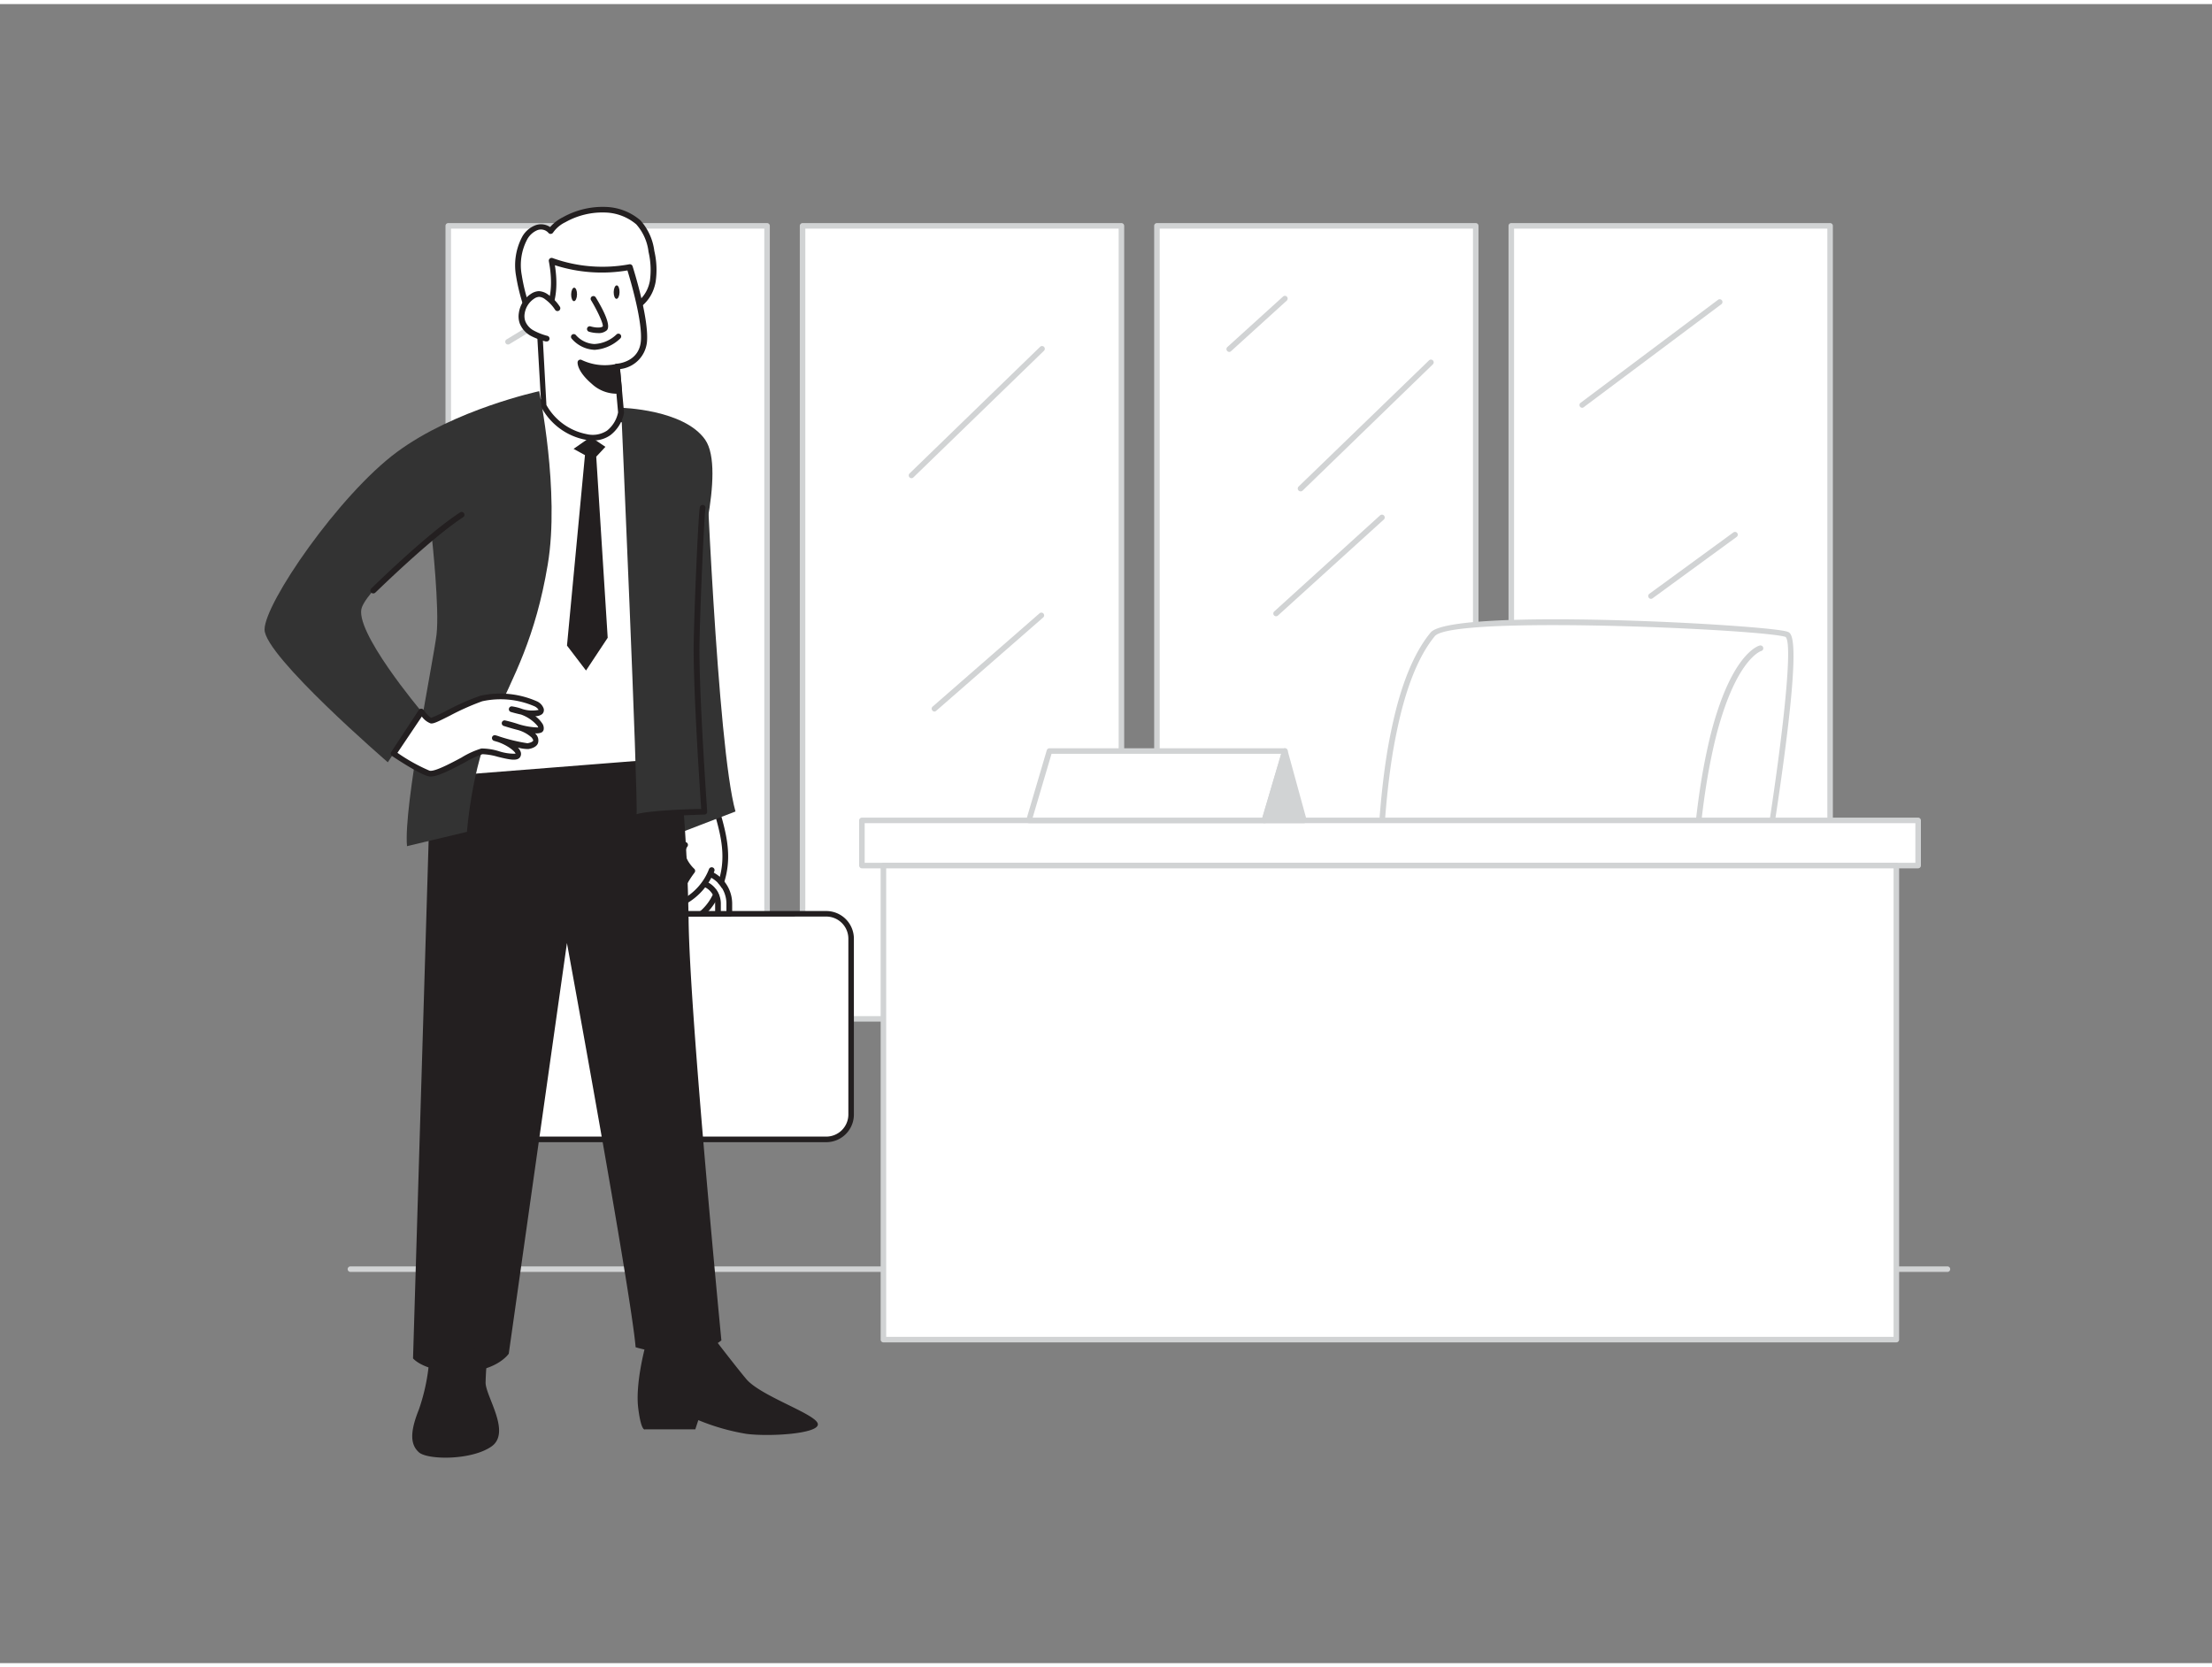 <svg xmlns="http://www.w3.org/2000/svg" viewBox="0 0 400 300" width="406" height="306" class="illustration styles_illustrationTablet__1DWOa"><rect x="0" y="0" width="400" height="300" fill="#808080" stroke="none"/><g id="_272_businessman_flatline" data-name="#272_businessman_flatline"><rect x="273.29" y="40.1" width="57.65" height="143.35" fill="#fff"></rect><path d="M330.94,184H273.29a.5.5,0,0,1-.5-.5V40.1a.5.5,0,0,1,.5-.5h57.65a.5.5,0,0,1,.5.5V183.46A.5.5,0,0,1,330.94,184Zm-57.15-1h56.65V40.6H273.79Z" fill="#d1d3d4"></path><rect x="209.21" y="40.1" width="57.65" height="143.35" fill="#fff"></rect><path d="M266.86,184H209.21a.5.5,0,0,1-.5-.5V40.1a.5.5,0,0,1,.5-.5h57.65a.5.5,0,0,1,.5.5V183.46A.5.5,0,0,1,266.86,184Zm-57.15-1h56.65V40.6H209.71Z" fill="#d1d3d4"></path><rect x="145.13" y="40.1" width="57.65" height="143.35" fill="#fff"></rect><path d="M202.79,184H145.13a.51.51,0,0,1-.5-.5V40.1a.51.51,0,0,1,.5-.5h57.66a.51.51,0,0,1,.5.5V183.46A.51.51,0,0,1,202.79,184Zm-57.16-1h56.66V40.6H145.63Z" fill="#d1d3d4"></path><rect x="81.06" y="40.1" width="57.65" height="143.35" fill="#fff"></rect><path d="M138.71,184H81.06a.5.5,0,0,1-.5-.5V40.1a.5.5,0,0,1,.5-.5h57.65a.5.5,0,0,1,.5.5V183.46A.5.5,0,0,1,138.71,184Zm-57.15-1h56.65V40.6H81.56Z" fill="#d1d3d4"></path><line x1="258.76" y1="64.79" x2="235.18" y2="87.61" fill="#fff"></line><path d="M235.18,88.11a.51.51,0,0,1-.36-.15.51.51,0,0,1,0-.71l23.59-22.82a.49.49,0,0,1,.7,0,.5.5,0,0,1,0,.71L235.53,88A.47.47,0,0,1,235.18,88.11Z" fill="#d1d3d4"></path><line x1="188.41" y1="62.4" x2="164.83" y2="85.23" fill="#fff"></line><path d="M164.83,85.73a.5.5,0,0,1-.35-.86L188.06,62a.5.5,0,1,1,.69.72L165.17,85.59A.49.49,0,0,1,164.83,85.73Z" fill="#d1d3d4"></path><line x1="249.94" y1="92.8" x2="230.75" y2="110.2" fill="#fff"></line><path d="M230.75,110.7a.5.5,0,0,1-.33-.87L249.6,92.42a.51.51,0,0,1,.68.75l-19.19,17.4A.5.5,0,0,1,230.75,110.7Z" fill="#d1d3d4"></path><line x1="310.98" y1="53.84" x2="286.12" y2="72.47" fill="#fff"></line><path d="M286.12,73a.51.51,0,0,1-.4-.2.5.5,0,0,1,.1-.7l24.86-18.63a.5.5,0,0,1,.7.1.51.51,0,0,1-.1.7L286.42,72.87A.49.49,0,0,1,286.12,73Z" fill="#d1d3d4"></path><line x1="188.41" y1="110.53" x2="169.03" y2="127.43" fill="#fff"></line><path d="M169,127.93a.48.48,0,0,1-.38-.17.49.49,0,0,1,0-.7l19.38-16.91a.5.5,0,0,1,.66.75l-19.38,16.91A.54.54,0,0,1,169,127.93Z" fill="#d1d3d4"></path><line x1="298.55" y1="107.05" x2="313.75" y2="95.95" fill="#fff"></line><path d="M298.55,107.55a.48.48,0,0,1-.4-.21.5.5,0,0,1,.1-.7l15.2-11.1a.5.5,0,0,1,.59.81l-15.2,11.1A.45.45,0,0,1,298.55,107.55Z" fill="#d1d3d4"></path><line x1="109.89" y1="50.13" x2="91.86" y2="61.06" fill="#fff"></line><path d="M91.86,61.56a.48.48,0,0,1-.42-.24.49.49,0,0,1,.16-.68l18-10.94a.5.5,0,0,1,.52.86l-18,10.93A.48.48,0,0,1,91.86,61.56Z" fill="#d1d3d4"></path><line x1="232.35" y1="53.27" x2="222.3" y2="62.4" fill="#fff"></line><path d="M222.3,62.9a.49.49,0,0,1-.37-.16.5.5,0,0,1,0-.71L232,52.9a.49.49,0,0,1,.7,0,.5.5,0,0,1,0,.71l-10.05,9.12A.5.5,0,0,1,222.3,62.9Z" fill="#d1d3d4"></path><path d="M352.16,229.26H63.37a.5.5,0,0,1-.5-.5.5.5,0,0,1,.5-.5H352.16a.5.5,0,0,1,.5.5A.5.5,0,0,1,352.16,229.26Z" fill="#d1d3d4"></path><path d="M323.07,114c-3.17-1.2-60.49-4.26-64,0-10.91,13.24-9.59,51.25-9.59,51.25l68.83-4.11S326.25,115.16,323.07,114Z" fill="#fff"></path><path d="M249.48,165.72a.46.46,0,0,1-.33-.13.53.53,0,0,1-.17-.35,187.47,187.47,0,0,1,.71-20.72c1.38-14.92,4.41-25.3,9-30.87,3.78-4.6,61.23-1.4,64.56-.15h0c.76.29,2.36.89-.87,24.55-1.57,11.51-3.55,23-3.57,23.14a.5.5,0,0,1-.47.41l-68.83,4.12Zm31.35-53.42c-11,0-20.16.52-21.37,2-10,12.11-9.59,45.83-9.49,50.4l67.92-4.06c3.74-21.74,6.62-44.85,5-46.2C320.62,113.61,298.38,112.3,280.83,112.3Z" fill="#d1d3d4"></path><path d="M318.31,116.48s-10.05,2.61-12.16,43.62" fill="#fff"></path><path d="M306.15,160.6h0a.5.5,0,0,1-.47-.53c2.11-40.9,12.11-44,12.54-44.08a.5.5,0,1,1,.25,1c-.13,0-9.74,3.38-11.79,43.16A.51.51,0,0,1,306.15,160.6Z" fill="#d1d3d4"></path><rect x="155.86" y="147.61" width="190.94" height="8.16" fill="#fff"></rect><path d="M346.81,156.28H155.86a.51.51,0,0,1-.5-.5v-8.17a.51.51,0,0,1,.5-.5h191a.51.51,0,0,1,.5.5v8.17A.51.51,0,0,1,346.81,156.28Zm-190.45-1h190v-7.17H156.36Z" fill="#d1d3d4"></path><rect x="159.75" y="155.78" width="183.18" height="85.72" fill="#fff"></rect><path d="M342.92,242H159.75a.5.5,0,0,1-.5-.5V155.78a.5.5,0,0,1,.5-.5H342.92a.5.5,0,0,1,.5.5V241.5A.5.5,0,0,1,342.92,242Zm-182.67-1H342.42V156.28H160.25Z" fill="#d1d3d4"></path><polygon points="228.65 147.61 186.07 147.61 189.77 135.07 232.35 135.07 228.65 147.61" fill="#fff"></polygon><path d="M228.65,148.11H186.07a.48.48,0,0,1-.4-.2.5.5,0,0,1-.08-.44l3.7-12.54a.51.51,0,0,1,.48-.36h42.58a.48.48,0,0,1,.4.2.47.47,0,0,1,.08.44l-3.7,12.54A.49.49,0,0,1,228.65,148.11Zm-41.91-1h41.53l3.41-11.54H190.15Z" fill="#d1d3d4"></path><polygon points="232.35 135.07 235.79 147.61 228.65 147.61 232.35 135.07" fill="#d1d3d4"></polygon><path d="M235.79,148.11h-7.14a.48.48,0,0,1-.4-.2.47.47,0,0,1-.08-.44l3.7-12.54a.55.55,0,0,1,.49-.36.49.49,0,0,1,.47.37l3.44,12.54a.49.49,0,0,1-.48.63Zm-6.47-1h5.81l-2.8-10.21Z" fill="#d1d3d4"></path><path d="M130.54,158.41a16,16,0,0,1-1.36,3.21,9.57,9.57,0,0,1-2.53,3c-1.7,1.28-4.77,1.83-6-.41a5.85,5.85,0,0,1-.57-2.48c0-5.84,1.36-12,2-17.89a1.73,1.73,0,0,1,.18-.71,1.8,1.8,0,0,1,.66-.56l5.13-3C129.16,146.08,132.52,151.74,130.54,158.41Z" fill="#fff"></path><path d="M123.41,166.3a4.56,4.56,0,0,1-.92-.09,3.36,3.36,0,0,1-2.29-1.7,6.44,6.44,0,0,1-.64-2.7,81.34,81.34,0,0,1,1.13-11.6c.3-2.1.62-4.27.83-6.37a1.76,1.76,0,0,1,1.09-1.66l5.12-3a.51.51,0,0,1,.77.35,53.75,53.75,0,0,0,1.44,5.62c1.3,4.43,2.52,8.61,1.09,13.41h0a16.21,16.21,0,0,1-1.4,3.32,10.2,10.2,0,0,1-2.67,3.22A6.13,6.13,0,0,1,123.41,166.3Zm4.22-25.88-4.5,2.65a1.56,1.56,0,0,0-.48.37,1.29,1.29,0,0,0-.1.51c-.22,2.11-.53,4.29-.84,6.4a81.43,81.43,0,0,0-1.12,11.43,5.41,5.41,0,0,0,.52,2.24,2.29,2.29,0,0,0,1.6,1.18,4.78,4.78,0,0,0,3.63-.94,8.9,8.9,0,0,0,2.39-2.9,14.87,14.87,0,0,0,1.31-3.1c1.35-4.51.16-8.55-1.09-12.83C128.47,143.81,128,142.15,127.63,140.42Zm2.91,18h0Z" fill="#231f20"></path><path d="M130.81,166.19H114a.5.5,0,0,1-.5-.5v-3a5.37,5.37,0,0,1,5.36-5.37H126a5.37,5.37,0,0,1,5.36,5.37v3A.5.5,0,0,1,130.81,166.19Zm-16.31-1h15.8v-2.51a4.36,4.36,0,0,0-4.35-4.36h-7.1a4.36,4.36,0,0,0-4.35,4.36Z" fill="#fff"></path><path d="M126,157.3a5.37,5.37,0,0,1,5.36,5.37v3a.5.5,0,0,1-.5.5H114a.5.5,0,0,1-.5-.5v-3a5.37,5.37,0,0,1,5.36-5.37H126m-11.45,7.88h15.8v-2.51a4.36,4.36,0,0,0-4.35-4.36h-7.1a4.36,4.36,0,0,0-4.35,4.36v2.51M126,156.27h-7.1a6.41,6.41,0,0,0-6.4,6.4v3a1.54,1.54,0,0,0,1.54,1.53h16.82a1.54,1.54,0,0,0,1.54-1.53v-3a6.41,6.41,0,0,0-6.4-6.4Zm-10.42,7.88v-1.48a3.32,3.32,0,0,1,3.32-3.32H126a3.32,3.32,0,0,1,3.32,3.32v1.48Z" fill="#231f20"></path><path d="M128.67,156.66a11.06,11.06,0,0,1-4.9,5.65,1,1,0,0,1-.91.16c-.42-.23-.32-.85-.15-1.29a17.68,17.68,0,0,1,2.45-4.39s-2.87-2.62-1.3-4.71" fill="#fff"></path><path d="M123.12,163a1,1,0,0,1-.5-.12c-.58-.31-.73-1-.39-1.93a18.33,18.33,0,0,1,2.25-4.15c-.77-.84-2.52-3.09-1-5.07a.51.51,0,1,1,.82.62c-1.26,1.69,1.21,4,1.23,4a.52.52,0,0,1,.07.7,17.41,17.41,0,0,0-2.38,4.25,1,1,0,0,0-.09.65s.09,0,.42-.15a10.53,10.53,0,0,0,4.66-5.38.52.52,0,0,1,.67-.3.51.51,0,0,1,.3.66,11.64,11.64,0,0,1-5.12,5.92A1.87,1.87,0,0,1,123.12,163Z" fill="#231f20"></path><rect x="90.89" y="164.53" width="63.03" height="40.75" rx="4.5" fill="#fff"></rect><path d="M149.41,205.8h-54a5,5,0,0,1-5-5V169a5,5,0,0,1,5-5h54a5,5,0,0,1,5,5v31.74A5,5,0,0,1,149.41,205.8Zm-54-40.75a4,4,0,0,0-4,4v31.74a4,4,0,0,0,4,4h54a4,4,0,0,0,4-4V169a4,4,0,0,0-4-4Z" fill="#231f20"></path><path d="M127.51,78.78S129.68,134.35,133,146l-13,5s-3-59.73-.51-66.15S127.51,78.78,127.51,78.78Z" fill="#333"></path><path d="M77.69,145.38l-3,99.52s2,2.46,8.55,2.46S92,244.05,92,244.05l10.52-74.26s11.6,63.18,12.42,73.09c0,0,10,3.16,15.51-1.24,0,0-5.78-59.39-5.93-76.16a329.22,329.22,0,0,0-2.23-33.32H79.89Z" fill="#231f20"></path><path d="M118.22,137.13l-38.33,3q1.74-15.94,3.77-31.84c1.27-9.91,1.22-21.41,7.23-29.9,2.67-3.78,7.84-8.48,12.75-7.34,4.74,1.1,10.25,4.94,14.58,7.31Z" fill="#fff"></path><path d="M79.89,140.67a.52.52,0,0,1-.51-.57c1.18-10.84,2.44-21.56,3.76-31.84.24-1.87.43-3.75.63-5.74.86-8.55,1.74-17.4,6.69-24.4,3-4.21,8.25-8.72,13.29-7.54,3.63.84,7.68,3.24,11.26,5.36,1.22.72,2.37,1.4,3.45,2a.5.5,0,0,1,.27.45v58.74a.5.5,0,0,1-.47.51l-38.33,3ZM102.1,71.42c-4.4,0-8.76,4.42-10.79,7.3-4.8,6.78-5.67,15.48-6.51,23.9-.2,2-.39,3.89-.63,5.77-1.3,10.08-2.54,20.58-3.7,31.2l37.23-2.94V78.7c-1-.57-2.09-1.2-3.21-1.87-3.52-2.08-7.5-4.44-11-5.25A6.18,6.18,0,0,0,102.1,71.42Zm16.12,65.71h0Z" fill="#231f20"></path><polygon points="106.81 78.27 103.72 80.43 105.78 81.56 102.53 116 105.97 120.51 109.89 114.59 107.82 81.84 109.48 80.06 106.81 78.27" fill="#231f20"></polygon><path d="M112.32,73s3.08,69.6,2.8,74l12.23-1s-2.87-31.47-1.77-42.75c0,0,5.78-19,1.93-24.49S112.32,73,112.32,73Z" fill="#333"></path><path d="M97.5,70S82.24,73.27,71.78,81s-23.94,27.32-23.94,32.1,22.29,24,22.29,24l6.06-9.21S63.8,113.18,65.45,109.05,78.11,96.54,78.11,96.54s1.38,12.78.83,17.46-6,31.11-5.34,38.27l10.84-2.59s.83-11.55,4.68-19.9,7.71-15.22,9.93-28.43S97.5,70,97.5,70Z" fill="#333"></path><path d="M95.51,56a54.51,54.51,0,0,1-1.73-6.85,10.39,10.39,0,0,1,1.13-6.83A4.16,4.16,0,0,1,97,40.46a2.31,2.31,0,0,1,2.57.61A6.26,6.26,0,0,1,102,39a14.24,14.24,0,0,1,7.48-1.8,9.5,9.5,0,0,1,5.93,2.28,9.52,9.52,0,0,1,2.37,5.25,14.26,14.26,0,0,1,.24,5.4c-.83,4.5-4.94,5.88-8.86,6.89a16.22,16.22,0,0,1-5.44.66,6.94,6.94,0,0,1-4.81-2.36" fill="#fff"></path><path d="M104.68,58.2c-.32,0-.65,0-1,0a7.45,7.45,0,0,1-5.17-2.54.52.52,0,0,1,.08-.73.51.51,0,0,1,.72.08,6.43,6.43,0,0,0,4.46,2.16,15.58,15.58,0,0,0,5.26-.64c3.87-1,7.71-2.33,8.49-6.48a14.33,14.33,0,0,0-.24-5.22,9.11,9.11,0,0,0-2.22-5,9.09,9.09,0,0,0-5.61-2.14,13.68,13.68,0,0,0-7.21,1.75A5.7,5.7,0,0,0,100,41.34a.52.52,0,0,1-.85,0,1.81,1.81,0,0,0-2-.45,3.75,3.75,0,0,0-1.8,1.63,9.93,9.93,0,0,0-1,6.49,32.67,32.67,0,0,0,1.2,5c.17.6.35,1.19.51,1.79a.52.52,0,0,1-1,.27c-.16-.59-.33-1.18-.5-1.77a35,35,0,0,1-1.24-5.14A11,11,0,0,1,94.47,42,4.67,4.67,0,0,1,96.81,40a2.93,2.93,0,0,1,2.67.32,7.41,7.41,0,0,1,2.3-1.77,14.73,14.73,0,0,1,7.76-1.87,10.06,10.06,0,0,1,6.26,2.42,10.16,10.16,0,0,1,2.52,5.53,15,15,0,0,1,.24,5.6c-.88,4.75-5,6.21-9.24,7.29A18.64,18.64,0,0,1,104.68,58.2Z" fill="#231f20"></path><path d="M111.57,65.55l.75,8.3s-.87,5.42-6.35,4.42a11.1,11.1,0,0,1-7.67-5.63L97.5,57.4s3.88-2.36,2.21-11a26.78,26.78,0,0,0,14.14,1.15s3,9.29,2.57,13.51S111.57,65.55,111.57,65.55Z" fill="#fff"></path><path d="M107.27,78.91a8.46,8.46,0,0,1-1.39-.13,11.5,11.5,0,0,1-8-5.92.45.45,0,0,1,0-.19L97,57.43a.51.51,0,0,1,.25-.47s3.54-2.34,2-10.45a.5.5,0,0,1,.18-.5.51.51,0,0,1,.53-.07,26.63,26.63,0,0,0,13.84,1.11.53.53,0,0,1,.59.35c.12.39,3,9.44,2.6,13.72A5.49,5.49,0,0,1,112.13,66l.71,7.82a.49.49,0,0,1,0,.12,6.67,6.67,0,0,1-2.45,4A5.32,5.32,0,0,1,107.27,78.91ZM98.81,72.5a10.66,10.66,0,0,0,7.26,5.26,4.72,4.72,0,0,0,3.7-.63,5.63,5.63,0,0,0,2-3.3l-.74-8.24a.5.5,0,0,1,.12-.38.54.54,0,0,1,.36-.18c.16,0,4-.29,4.37-4,.35-3.56-1.85-11-2.42-12.87a27.82,27.82,0,0,1-13.12-.94c1.11,7-1.48,9.74-2.34,10.44Z" fill="#231f20"></path><path d="M112,69.89s-2.13.55-4.64-1.6-2.38-3.5-2.38-3.5a10.08,10.08,0,0,0,6.63.76Z" fill="#231f20"></path><path d="M111.3,70.45A6.63,6.63,0,0,1,107,68.66c-2.63-2.26-2.57-3.76-2.55-3.92a.5.5,0,0,1,.73-.39,9.71,9.71,0,0,0,6.28.72.5.5,0,0,1,.41.07.52.52,0,0,1,.21.36l.39,4.35a.5.5,0,0,1-.37.52A3.23,3.23,0,0,1,111.3,70.45Zm-5.59-4.79a7.73,7.73,0,0,0,1.93,2.25,5.59,5.59,0,0,0,3.78,1.55l-.29-3.3A10.62,10.62,0,0,1,105.71,65.66Z" fill="#231f20"></path><path d="M107.3,53.27s2.8,4.6,2.06,5.34-2.71.15-2.71.15" fill="#fff"></path><path d="M108.12,59.49a6,6,0,0,1-1.62-.25.51.51,0,0,1-.33-.63.5.5,0,0,1,.62-.33c.7.21,1.85.34,2.21,0,.13-.4-.85-2.63-2.12-4.73a.49.49,0,0,1,.16-.68.5.5,0,0,1,.69.17c1.37,2.24,2.82,5.1,2,5.95A2.22,2.22,0,0,1,108.12,59.49Z" fill="#231f20"></path><path d="M107.57,62.52h-.08a5.75,5.75,0,0,1-4.09-2,.49.49,0,0,1,0-.7.5.5,0,0,1,.71,0,4.75,4.75,0,0,0,3.37,1.65,6.2,6.2,0,0,0,4-1.73.5.5,0,0,1,.7,0,.5.5,0,0,1,0,.71A7.37,7.37,0,0,1,107.57,62.52Z" fill="#231f20"></path><ellipse cx="103.81" cy="52.5" rx="1.22" ry="0.53" transform="translate(49.42 155.33) rotate(-88.95)" fill="#231f20"></ellipse><ellipse cx="111.49" cy="52.08" rx="1.22" ry="0.53" transform="translate(57.39 162.6) rotate(-88.95)" fill="#231f20"></ellipse><path d="M100.86,55a7.28,7.28,0,0,0-2-2,2.49,2.49,0,0,0-1.42-.54,2.18,2.18,0,0,0-1.17.41,4.4,4.4,0,0,0-1.94,3,3.34,3.34,0,0,0,.14,1.69,3.88,3.88,0,0,0,1.78,2,11.77,11.77,0,0,0,2.52,1" fill="#fff"></path><path d="M98.81,61a.39.39,0,0,1-.15,0A12.12,12.12,0,0,1,96,60a4.41,4.41,0,0,1-2-2.22,3.84,3.84,0,0,1-.17-1.95A4.9,4.9,0,0,1,96,52.41a2.75,2.75,0,0,1,1.45-.5h0a3.05,3.05,0,0,1,1.69.64,7.75,7.75,0,0,1,2.1,2.17.51.51,0,0,1-.86.56A7,7,0,0,0,98.6,53.4a1.92,1.92,0,0,0-1.11-.46,1.78,1.78,0,0,0-.9.33,3.91,3.91,0,0,0-1.71,2.66A2.84,2.84,0,0,0,95,57.37a3.32,3.32,0,0,0,1.55,1.68A11,11,0,0,0,99,60a.51.51,0,0,1,.35.64A.5.5,0,0,1,98.81,61Z" fill="#231f20"></path><path d="M71.18,135.54s4.58,3.1,6.37,3.58,8.1-3.81,9.59-4,5.82,1.59,6.44.77-1.72-2.55-4.13-3.17c0,0,5.17,1.59,6,1.45s2-.55,1-1.86-5.3-2.27-5.3-2.27,6.34,2,6.61,1-2.27-3.16-5.37-3.58c0,0,5.82,1.72,5.39,0s-7.38-3-10.82-1.92-8.4,4.13-9.09,4-1.7-1.64-1.7-1.64Z" fill="#fff"></path><path d="M77.87,139.68a1.53,1.53,0,0,1-.45-.06c-1.85-.5-6.34-3.53-6.53-3.66a.51.51,0,0,1-.15-.71l5-7.61a.51.51,0,0,1,.43-.23.57.57,0,0,1,.43.22c.43.63,1.1,1.37,1.39,1.42a22.6,22.6,0,0,0,2.84-1.32,44.91,44.91,0,0,1,6-2.65,16.45,16.45,0,0,1,10.26,1,2.24,2.24,0,0,1,1.22,1.3,1,1,0,0,1-.26,1,2,2,0,0,1-1.24.39A5.11,5.11,0,0,1,98,130a1.53,1.53,0,0,1,.3,1.24.78.78,0,0,1-.4.48,2.27,2.27,0,0,1-1.13.14l.14.17a1.66,1.66,0,0,1,.37,1.63c-.21.54-.8.89-1.73,1.05a6.84,6.84,0,0,1-1.9-.27,2.16,2.16,0,0,1,.5.77,1.08,1.08,0,0,1-.13,1c-.54.71-1.87.42-4-.1a11.28,11.28,0,0,0-2.79-.47A17.77,17.77,0,0,0,84,137.16C81.23,138.62,79.14,139.68,77.87,139.68Zm-6-4.29a32.27,32.27,0,0,0,5.8,3.23c.88.24,3.83-1.33,5.78-2.37a15.19,15.19,0,0,1,3.6-1.64,10.68,10.68,0,0,1,3.17.49,8.9,8.9,0,0,0,3,.45c0-.31-1.27-1.45-3.16-2.11l-.74-.22a.53.53,0,0,1-.34-.64.51.51,0,0,1,.62-.36,7.17,7.17,0,0,1,.71.22,31.18,31.18,0,0,0,5.07,1.22c.62-.1.9-.29,1-.41s0-.31-.25-.63a6.21,6.21,0,0,0-2.54-1.37c-1-.25-1.89-.53-2.5-.72a.51.51,0,0,1-.34-.62.51.51,0,0,1,.61-.37,24.7,24.7,0,0,1,2.46.69,12.94,12.94,0,0,0,3.51.58,1.12,1.12,0,0,0-.18-.34,6.92,6.92,0,0,0-2.93-2c-.74-.16-1.42-.34-1.88-.48a.52.52,0,0,1,.21-1,9.06,9.06,0,0,1,1.91.48,5.84,5.84,0,0,0,2.94.16,1.72,1.72,0,0,0-.75-.65,15.43,15.43,0,0,0-9.45-.91,44.91,44.91,0,0,0-5.82,2.59c-2.25,1.13-3,1.51-3.52,1.41a3.47,3.47,0,0,1-1.58-1.24Z" fill="#231f20"></path><path d="M77.66,244.53a35.35,35.35,0,0,1-1.92,9.63c-1.66,4.13-1.52,6.33,0,7.71s9.35,1.51,13.07-1-.94-9-1-11.56a52.3,52.3,0,0,1,.55-6.47Z" fill="#231f20"></path><path d="M116.65,242.88s-1.79,6.6-1.24,11,1.24,3.85,1.24,3.85l9.08,0,.55-1.67a39.55,39.55,0,0,0,8.67,2.48c4.13.55,13.21,0,12.94-1.79s-10.32-5-12.94-8.12-8.81-11.29-8.81-11.29Z" fill="#231f20"></path><path d="M115.12,147.55a.5.5,0,0,1-.48-.34.52.52,0,0,1,.3-.66c1.94-.71,9.71-1,11.86-1-.24-3.46-1.52-22.61-1.35-30.42.17-8.13.88-23.5,1.11-24.19a.51.51,0,0,1,1,.3c-.18.9-.87,15.31-1.06,23.91s1.37,30.64,1.38,30.86a.52.52,0,0,1-.13.39.51.51,0,0,1-.37.16c-2.78.07-10.37.37-12.06,1Z" fill="#231f20"></path><path d="M67.5,106.57a.53.53,0,0,1-.37-.15.51.51,0,0,1,0-.73c.1-.1,10-9.85,16.07-13.77a.51.51,0,0,1,.71.15.51.51,0,0,1-.15.71C77.83,96.65,68,106.33,67.86,106.43A.54.54,0,0,1,67.5,106.57Z" fill="#231f20"></path></g></svg>